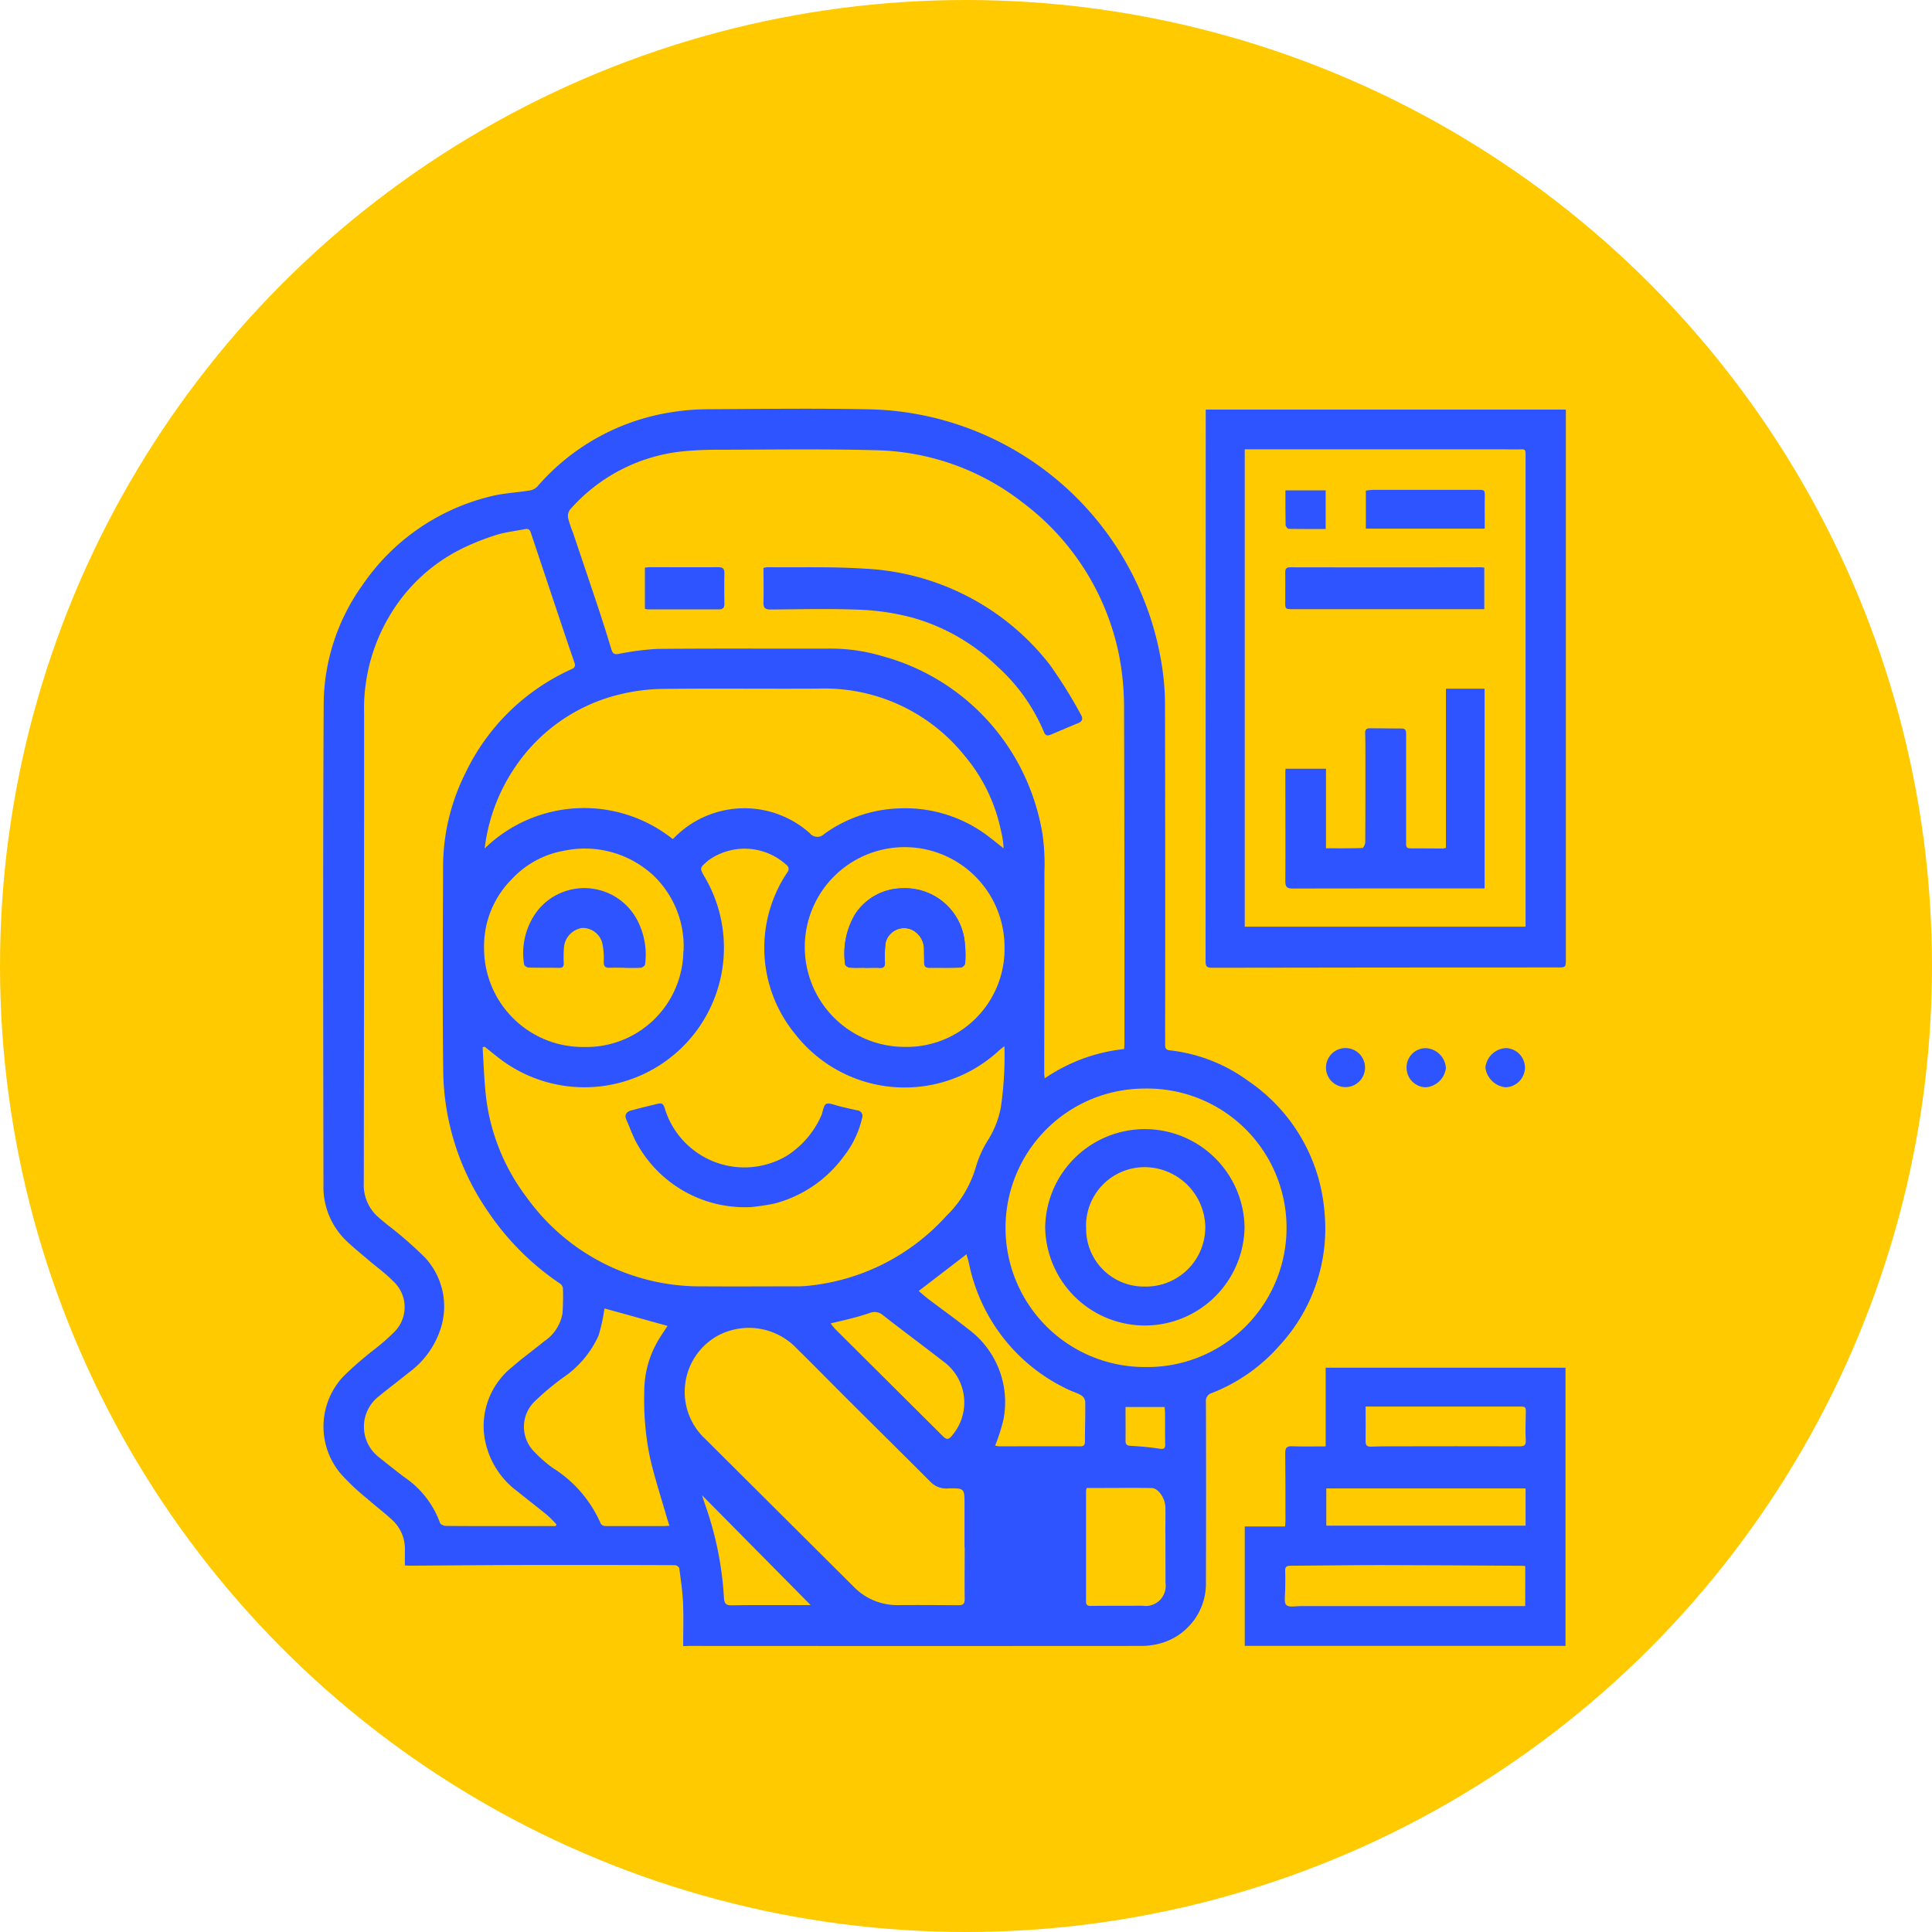 <svg xmlns="http://www.w3.org/2000/svg" xmlns:xlink="http://www.w3.org/1999/xlink" width="85" height="85" viewBox="0 0 85 85">
  <defs>
    <clipPath id="clip-path">
      <rect id="Rectángulo_372004" data-name="Rectángulo 372004" width="54.672" height="54.438" fill="#2d54fe"/>
    </clipPath>
  </defs>
  <g id="Grupo_1043294" data-name="Grupo 1043294" transform="translate(-1020 -1775)">
    <circle id="Elipse_8836" data-name="Elipse 8836" cx="42.5" cy="42.5" r="42.5" transform="translate(1020 1775)" fill="#ffca00"/>
    <g id="Grupo_1043155" data-name="Grupo 1043155" transform="translate(1034.219 1792.984)">
      <g id="Grupo_1043154" data-name="Grupo 1043154" transform="translate(0 0)" clip-path="url(#clip-path)">
        <path id="Trazado_786532" data-name="Trazado 786532" d="M15.838,54.438c0-.666.021-1.29-.007-1.912-.022-.506-.1-1.01-.164-1.513-.007-.055-.125-.135-.192-.136q-3.139-.013-6.278-.008c-1.794,0-3.588.02-5.382.03-.06,0-.121-.006-.221-.01,0-.223,0-.439,0-.655a1.729,1.729,0,0,0-.519-1.31c-.363-.343-.767-.641-1.141-.974A9.829,9.829,0,0,1,.751,46.83a3.219,3.219,0,0,1,.163-4.284,16.179,16.179,0,0,1,1.372-1.188,9.386,9.386,0,0,0,.812-.711,1.541,1.541,0,0,0-.016-2.261c-.328-.339-.719-.617-1.08-.924-.327-.279-.663-.55-.974-.846A3.281,3.281,0,0,1,.012,34.152C0,27.076-.014,20,.022,12.926A9.089,9.089,0,0,1,1.733,7.75,9.543,9.543,0,0,1,7.345,3.86c.564-.147,1.16-.17,1.738-.265a.6.6,0,0,0,.333-.166A9.765,9.765,0,0,1,15.357.147,10.163,10.163,0,0,1,16.906.021c2.313-.013,4.627-.043,6.939,0A13.321,13.321,0,0,1,36.909,11.362a11.044,11.044,0,0,1,.127,1.706q.016,7.435.006,14.871c0,.154,0,.268.207.288a7.161,7.161,0,0,1,3.446,1.344,7.708,7.708,0,0,1,3.357,5.752,7.584,7.584,0,0,1-1.96,5.872A7.67,7.67,0,0,1,39.106,43.3a.362.362,0,0,0-.269.4q.013,3.954,0,7.91a2.729,2.729,0,0,1-2.117,2.736,3.211,3.211,0,0,1-.7.084q-9.96.007-19.919,0Zm19.4-26.269c.005-.1.014-.18.014-.258,0-4.912,0-9.824-.018-14.736a12,12,0,0,0-.223-2.354,11.138,11.138,0,0,0-4.25-6.706,10.869,10.869,0,0,0-6.526-2.293c-2.276-.059-4.554-.023-6.832-.02-.509,0-1.02.018-1.526.066A7.618,7.618,0,0,0,10.85,4.449a.482.482,0,0,0-.072.37,5.09,5.09,0,0,0,.209.623c.394,1.17.79,2.339,1.179,3.511.181.547.352,1.1.52,1.65.05.165.125.213.307.185a11.58,11.58,0,0,1,1.717-.223c2.55-.024,5.1-.006,7.649-.013a7.9,7.9,0,0,1,2.209.323,9.7,9.7,0,0,1,6.143,4.977,9.931,9.931,0,0,1,.936,2.86,9.37,9.37,0,0,1,.084,1.682c0,2.952-.005,5.9-.008,8.857,0,.057.011.114.022.209a7.586,7.586,0,0,1,3.5-1.291M10.224,49.156l.044-.065a4.787,4.787,0,0,0-.394-.4c-.435-.357-.884-.7-1.318-1.053a3.662,3.662,0,0,1-1.483-2.572,3.33,3.33,0,0,1,1.243-2.91c.451-.392.938-.741,1.4-1.124a1.853,1.853,0,0,0,.814-1.244,10.765,10.765,0,0,0,.017-1.105.31.31,0,0,0-.136-.2A11.657,11.657,0,0,1,7.3,35.39a11.1,11.1,0,0,1-2.019-6.242c-.037-3.031-.017-6.064-.006-9.1a9.232,9.232,0,0,1,.985-4.026,9.485,9.485,0,0,1,4.672-4.567c.142-.066.174-.135.123-.285-.262-.754-.514-1.511-.767-2.268q-.569-1.7-1.134-3.394c-.044-.133-.084-.251-.266-.215-.42.085-.852.13-1.259.254a11.047,11.047,0,0,0-1.416.553,7.6,7.6,0,0,0-3.28,2.989A7.99,7.99,0,0,0,1.8,13.411Q1.8,23.733,1.786,34.056a1.885,1.885,0,0,0,.685,1.55c.114.1.23.191.343.288a17.051,17.051,0,0,1,1.665,1.45,3.16,3.16,0,0,1,.658,3.216,3.845,3.845,0,0,1-1.359,1.834c-.443.36-.9.7-1.342,1.064a1.692,1.692,0,0,0,.026,2.676c.362.292.726.582,1.1.865a4.118,4.118,0,0,1,1.579,2.02c.021.066.17.131.26.131.923.01,1.847.006,2.77.006h2.056M7.092,28.065l-.078.032c.038.619.061,1.239.117,1.856a9.078,9.078,0,0,0,1.814,4.731,9.388,9.388,0,0,0,7.786,3.926c1.354.01,2.708,0,4.062,0a4.449,4.449,0,0,0,.448-.016,9.446,9.446,0,0,0,6.173-3.079,4.923,4.923,0,0,0,1.295-2.136,4.679,4.679,0,0,1,.549-1.219,4.144,4.144,0,0,0,.556-1.426,15.579,15.579,0,0,0,.158-2.69c-.1.078-.162.12-.216.17a6.111,6.111,0,0,1-9-.715,5.963,5.963,0,0,1-.338-7.1.224.224,0,0,0-.043-.336,2.73,2.73,0,0,0-3.436-.188c-.38.334-.395.317-.132.764a6.14,6.14,0,0,1-9.01,7.977c-.237-.179-.466-.369-.7-.553m.013-8.723a6.264,6.264,0,0,1,8.267-.41.284.284,0,0,0,.044-.033,4.322,4.322,0,0,1,5.983-.228.428.428,0,0,0,.64.038,5.948,5.948,0,0,1,3.293-1.125,6.032,6.032,0,0,1,3.983,1.272c.206.159.41.322.615.484a3.868,3.868,0,0,0-.118-.783,7.414,7.414,0,0,0-1.59-3.28,7.9,7.9,0,0,0-6.443-2.963c-2.277.014-4.556-.015-6.832.013a8.411,8.411,0,0,0-1.9.241A7.724,7.724,0,0,0,8.421,15.8a8.05,8.05,0,0,0-1.316,3.544M28.216,50.1h0V48.2c0-.7,0-.714-.712-.7a.959.959,0,0,1-.763-.266c-1.185-1.188-2.38-2.367-3.569-3.551-.778-.775-1.546-1.56-2.328-2.33a2.9,2.9,0,0,0-3.5-.564,2.827,2.827,0,0,0-.53,4.539q3.258,3.244,6.517,6.488a2.67,2.67,0,0,0,1.985.818c.879-.008,1.758,0,2.637.005.209,0,.273-.07.271-.276-.01-.755,0-1.511,0-2.266m7.93-20.189a6.126,6.126,0,1,0-.015,12.252,6.127,6.127,0,1,0,.015-12.252m-6.178-6.225a4.394,4.394,0,1,0-4.406,4.392,4.307,4.307,0,0,0,4.406-4.392m-14.122.182a4.312,4.312,0,0,0-1.317-3.323,4.43,4.43,0,0,0-3.925-1.1A4.1,4.1,0,0,0,8.294,20.7a4.172,4.172,0,0,0-1.216,3.021,4.344,4.344,0,0,0,4.4,4.358,4.266,4.266,0,0,0,4.368-4.211M12.378,39.582c0,.02-.012.07-.022.121a7.375,7.375,0,0,1-.241,1.071,4.426,4.426,0,0,1-1.558,1.849A11.613,11.613,0,0,0,9.27,43.706a1.557,1.557,0,0,0-.011,2.153,6.078,6.078,0,0,0,.826.73,5.461,5.461,0,0,1,2.1,2.4c.055.155.17.17.312.168.835,0,1.67,0,2.5,0,.069,0,.137-.009.237-.016-.04-.125-.078-.229-.108-.335-.253-.883-.541-1.759-.747-2.653a12.548,12.548,0,0,1-.252-2.927,4.408,4.408,0,0,1,.566-2.159c.142-.254.313-.493.457-.717l-2.773-.768M29.56,45.615a.839.839,0,0,0,.168.033c1.2,0,2.391-.007,3.586,0,.174,0,.2-.078.2-.225,0-.579.022-1.159.013-1.738a.392.392,0,0,0-.171-.279c-.187-.11-.4-.168-.6-.266A7.853,7.853,0,0,1,28.412,37.6c-.031-.138-.075-.273-.11-.4L26.2,38.814c.143.119.291.253.45.373.574.436,1.162.852,1.724,1.3a3.992,3.992,0,0,1,1.556,3.978,8.047,8.047,0,0,1-.365,1.147m4.024,1.87a.906.906,0,0,0-.027.139q0,2.425,0,4.848c0,.168.07.206.223.2.756-.007,1.511-.006,2.267-.007a.881.881,0,0,0,1.006-1c0-.782,0-1.564-.005-2.345,0-.333.01-.668,0-1-.015-.4-.319-.83-.6-.834-.947-.012-1.894,0-2.858,0M22.327,40.24a3.089,3.089,0,0,0,.194.243q2.374,2.362,4.747,4.723c.164.164.256.147.392-.024a2.232,2.232,0,0,0-.393-3.281c-.874-.68-1.765-1.338-2.637-2.02a.555.555,0,0,0-.581-.1c-.257.087-.519.163-.781.232-.294.078-.592.143-.94.226m-.884,12.392L16.667,47.8c.057.176.093.29.132.4a14.778,14.778,0,0,1,.832,4.105c.016.294.115.344.373.339.755-.016,1.511-.008,2.267-.01h1.173M35.3,43.918c0,.515.005,1,0,1.479,0,.171.057.22.228.23.419.024.839.059,1.254.124.206.032.269,0,.262-.213-.013-.457,0-.914-.008-1.371,0-.083-.01-.166-.016-.249Z" transform="translate(0 0)" fill="#2d54fe"/>
        <path id="Trazado_786533" data-name="Trazado 786533" d="M75.344.055V24.224c0,.374,0,.374-.375.375q-7.6,0-15.2.014c-.227,0-.276-.07-.275-.285Q59.5,12.912,59.5,1.5V.055Zm-1.772,22.75v-.574q0-9.558,0-19.116c0-.378,0-.756,0-1.133,0-.135-.032-.187-.179-.179-.255.013-.51,0-.765,0l-10.738,0h-.673V22.805Z" transform="translate(-20.672 -0.019)" fill="#2d54fe"/>
        <path id="Trazado_786534" data-name="Trazado 786534" d="M76.245,76.888H62.133v-5.25h1.776c.007-.111.015-.194.015-.278,0-.984,0-1.968-.01-2.952,0-.225.062-.311.3-.3.482.018.965.005,1.479.005V64.651H76.245Zm-1.771-3.509c-.061-.006-.1-.013-.144-.013-2.082-.012-4.165-.029-6.247-.031-1.31,0-2.618.023-3.927.029-.174,0-.256.039-.246.236.016.289,0,.579,0,.869,0,.216-.06.514.053.625s.412.045.628.045q4.705,0,9.411,0h.47ZM65.721,71.6h8.768V69.962H65.721Zm1.728-5.245c0,.532.008,1.031,0,1.53,0,.191.066.246.245.239.306-.013.614-.014.922-.014,1.87,0,3.741-.009,5.611,0,.2,0,.279-.046.269-.262-.018-.377-.01-.755,0-1.132.01-.356.018-.356-.325-.356H67.449Z" transform="translate(-21.588 -22.462)" fill="#2d54fe"/>
        <path id="Trazado_786535" data-name="Trazado 786535" d="M73.891,43.108a.931.931,0,0,1,.882.878.969.969,0,0,1-.893.844.862.862,0,0,1-.837-.87.842.842,0,0,1,.848-.852" transform="translate(-25.378 -14.977)" fill="#2d54fe"/>
        <path id="Trazado_786536" data-name="Trazado 786536" d="M80.1,43.98a.877.877,0,0,1-.864.848,1,1,0,0,1-.877-.869.959.959,0,0,1,.91-.855.863.863,0,0,1,.831.875" transform="translate(-27.227 -14.976)" fill="#2d54fe"/>
        <path id="Trazado_786537" data-name="Trazado 786537" d="M69.328,43.973a.859.859,0,1,1-1.718-.023.859.859,0,0,1,1.718.023" transform="translate(-23.491 -14.976)" fill="#2d54fe"/>
        <path id="Trazado_786538" data-name="Trazado 786538" d="M36.063,35.829v0c.211,0,.422-.01.632,0,.181.012.251-.044.245-.234a4.731,4.731,0,0,1,.029-.866.836.836,0,0,1,1.121-.591.946.946,0,0,1,.569.878c0,.193.008.386.007.579,0,.15.058.23.217.229.466,0,.932.007,1.4-.009a.267.267,0,0,0,.187-.181,5.158,5.158,0,0,0-.029-1.025,2.642,2.642,0,0,0-2.744-2.28,2.507,2.507,0,0,0-2.061,1.126,3.387,3.387,0,0,0-.447,2.219c0,.05.122.136.192.142.227.018.457.007.685.007" transform="translate(-12.224 -11.234)" fill="#2d54fe"/>
        <path id="Trazado_786539" data-name="Trazado 786539" d="M29.688,10.71a1.512,1.512,0,0,1,.184-.027c1.414.016,2.832-.03,4.242.063a10.979,10.979,0,0,1,8.163,4.221,20.683,20.683,0,0,1,1.374,2.206c.1.166.07.292-.127.372-.4.161-.792.335-1.189.5-.131.054-.238.072-.311-.109a8.094,8.094,0,0,0-2.058-2.893,8.8,8.8,0,0,0-3.707-2.135,10.565,10.565,0,0,0-2.279-.352c-1.325-.057-2.653-.023-3.981-.012-.247,0-.322-.074-.315-.313.013-.507,0-1.014,0-1.52" transform="translate(-10.313 -3.712)" fill="#2d54fe"/>
        <path id="Trazado_786540" data-name="Trazado 786540" d="M21.69,12.51V10.7c.08-.008.147-.02.215-.02,1,0,2,.006,3.006,0,.206,0,.282.064.277.271-.01.448-.005.9,0,1.344,0,.164-.06.24-.232.24-1.055,0-2.11,0-3.164,0a.546.546,0,0,1-.1-.027" transform="translate(-7.536 -3.71)" fill="#2d54fe"/>
        <path id="Trazado_786541" data-name="Trazado 786541" d="M25.85,51.4a5.426,5.426,0,0,1-5.041-2.943c-.143-.29-.254-.6-.384-.893-.1-.224-.007-.36.209-.418.388-.105.781-.2,1.171-.294.166-.042.242,0,.3.183a3.661,3.661,0,0,0,5.4,2.091A4.047,4.047,0,0,0,29,47.368a.525.525,0,0,0,.035-.1c.121-.481.147-.488.619-.348.3.089.613.15.92.221a.249.249,0,0,1,.219.341,4.281,4.281,0,0,1-.815,1.694,5.483,5.483,0,0,1-3.034,2.064,10.274,10.274,0,0,1-1.091.164" transform="translate(-7.083 -16.275)" fill="#2d54fe"/>
        <path id="Trazado_786542" data-name="Trazado 786542" d="M57.449,52.86a4.386,4.386,0,0,1-8.771-.01,4.386,4.386,0,0,1,8.771.01m-6.968-.016a2.537,2.537,0,0,0,2.541,2.617,2.611,2.611,0,0,0,2.7-2.632,2.68,2.68,0,0,0-2.681-2.621,2.578,2.578,0,0,0-2.565,2.636" transform="translate(-16.913 -16.842)" fill="#2d54fe"/>
        <path id="Trazado_786543" data-name="Trazado 786543" d="M36.063,35.829c-.228,0-.458.012-.685-.007-.07-.006-.191-.093-.192-.142a3.387,3.387,0,0,1,.447-2.219,2.507,2.507,0,0,1,2.061-1.126,2.642,2.642,0,0,1,2.744,2.28,5.158,5.158,0,0,1,.029,1.025.267.267,0,0,1-.187.181c-.465.016-.931.007-1.4.009-.159,0-.218-.079-.217-.229,0-.193-.007-.386-.007-.579a.946.946,0,0,0-.569-.878.836.836,0,0,0-1.121.591,4.731,4.731,0,0,0-.029.866c.005.191-.064.246-.245.234-.21-.014-.422,0-.632,0Z" transform="translate(-12.224 -11.234)" fill="#2d54fe"/>
        <path id="Trazado_786544" data-name="Trazado 786544" d="M17.943,35.823c-.211,0-.422-.01-.632,0s-.28-.06-.275-.271a3.148,3.148,0,0,0-.052-.756.885.885,0,0,0-.9-.724.947.947,0,0,0-.8.88,5.4,5.4,0,0,0-.007.658c.006.156-.04.221-.207.217-.448-.01-.9,0-1.344-.013-.069,0-.192-.088-.194-.14a3.073,3.073,0,0,1,.619-2.4,2.632,2.632,0,0,1,4.435.608,3.253,3.253,0,0,1,.268,1.8c-.005.054-.12.135-.188.14-.236.018-.474.007-.711.007v0" transform="translate(-4.693 -11.229)" fill="#2d54fe"/>
        <path id="Trazado_786545" data-name="Trazado 786545" d="M64.869,22.4h1.785v3.5c.552,0,1.077.007,1.6-.012.047,0,.126-.164.127-.253.009-1.256.008-2.513.007-3.77,0-.343,0-.686-.011-1.028-.006-.151.052-.216.191-.216.474,0,.949.008,1.424.01.177,0,.187.116.187.25,0,.739,0,1.477,0,2.215q0,1.279,0,2.557c0,.129-.012.25.177.25.484,0,.967.005,1.451.007a.664.664,0,0,0,.124-.03v-7h1.7v8.785h-.29c-2.718,0-5.435,0-8.152.006-.254,0-.324-.071-.323-.324.008-1.6,0-3.2,0-4.8,0-.042.005-.085.01-.157" transform="translate(-22.535 -6.563)" fill="#2d54fe"/>
        <path id="Trazado_786546" data-name="Trazado 786546" d="M73.62,12.529H71.935q-3.359,0-6.72,0c-.36,0-.356,0-.352-.368,0-.412.005-.825,0-1.237,0-.158.031-.237.217-.237q4.2.008,8.406,0a1.079,1.079,0,0,1,.134.016Z" transform="translate(-22.536 -3.712)" fill="#2d54fe"/>
        <path id="Trazado_786547" data-name="Trazado 786547" d="M75.535,7.171H70.3V5.5a2.211,2.211,0,0,1,.3-.037q2.307,0,4.615,0c.327,0,.321.006.316.346-.006.447,0,.895,0,1.368" transform="translate(-24.427 -1.896)" fill="#2d54fe"/>
        <path id="Trazado_786548" data-name="Trazado 786548" d="M64.875,5.5h1.77V7.2c-.546,0-1.088,0-1.629-.007-.048,0-.133-.111-.134-.172-.011-.5-.007-1-.007-1.524" transform="translate(-22.54 -1.909)" fill="#2d54fe"/>
      </g>
    </g>
  </g>
</svg>
